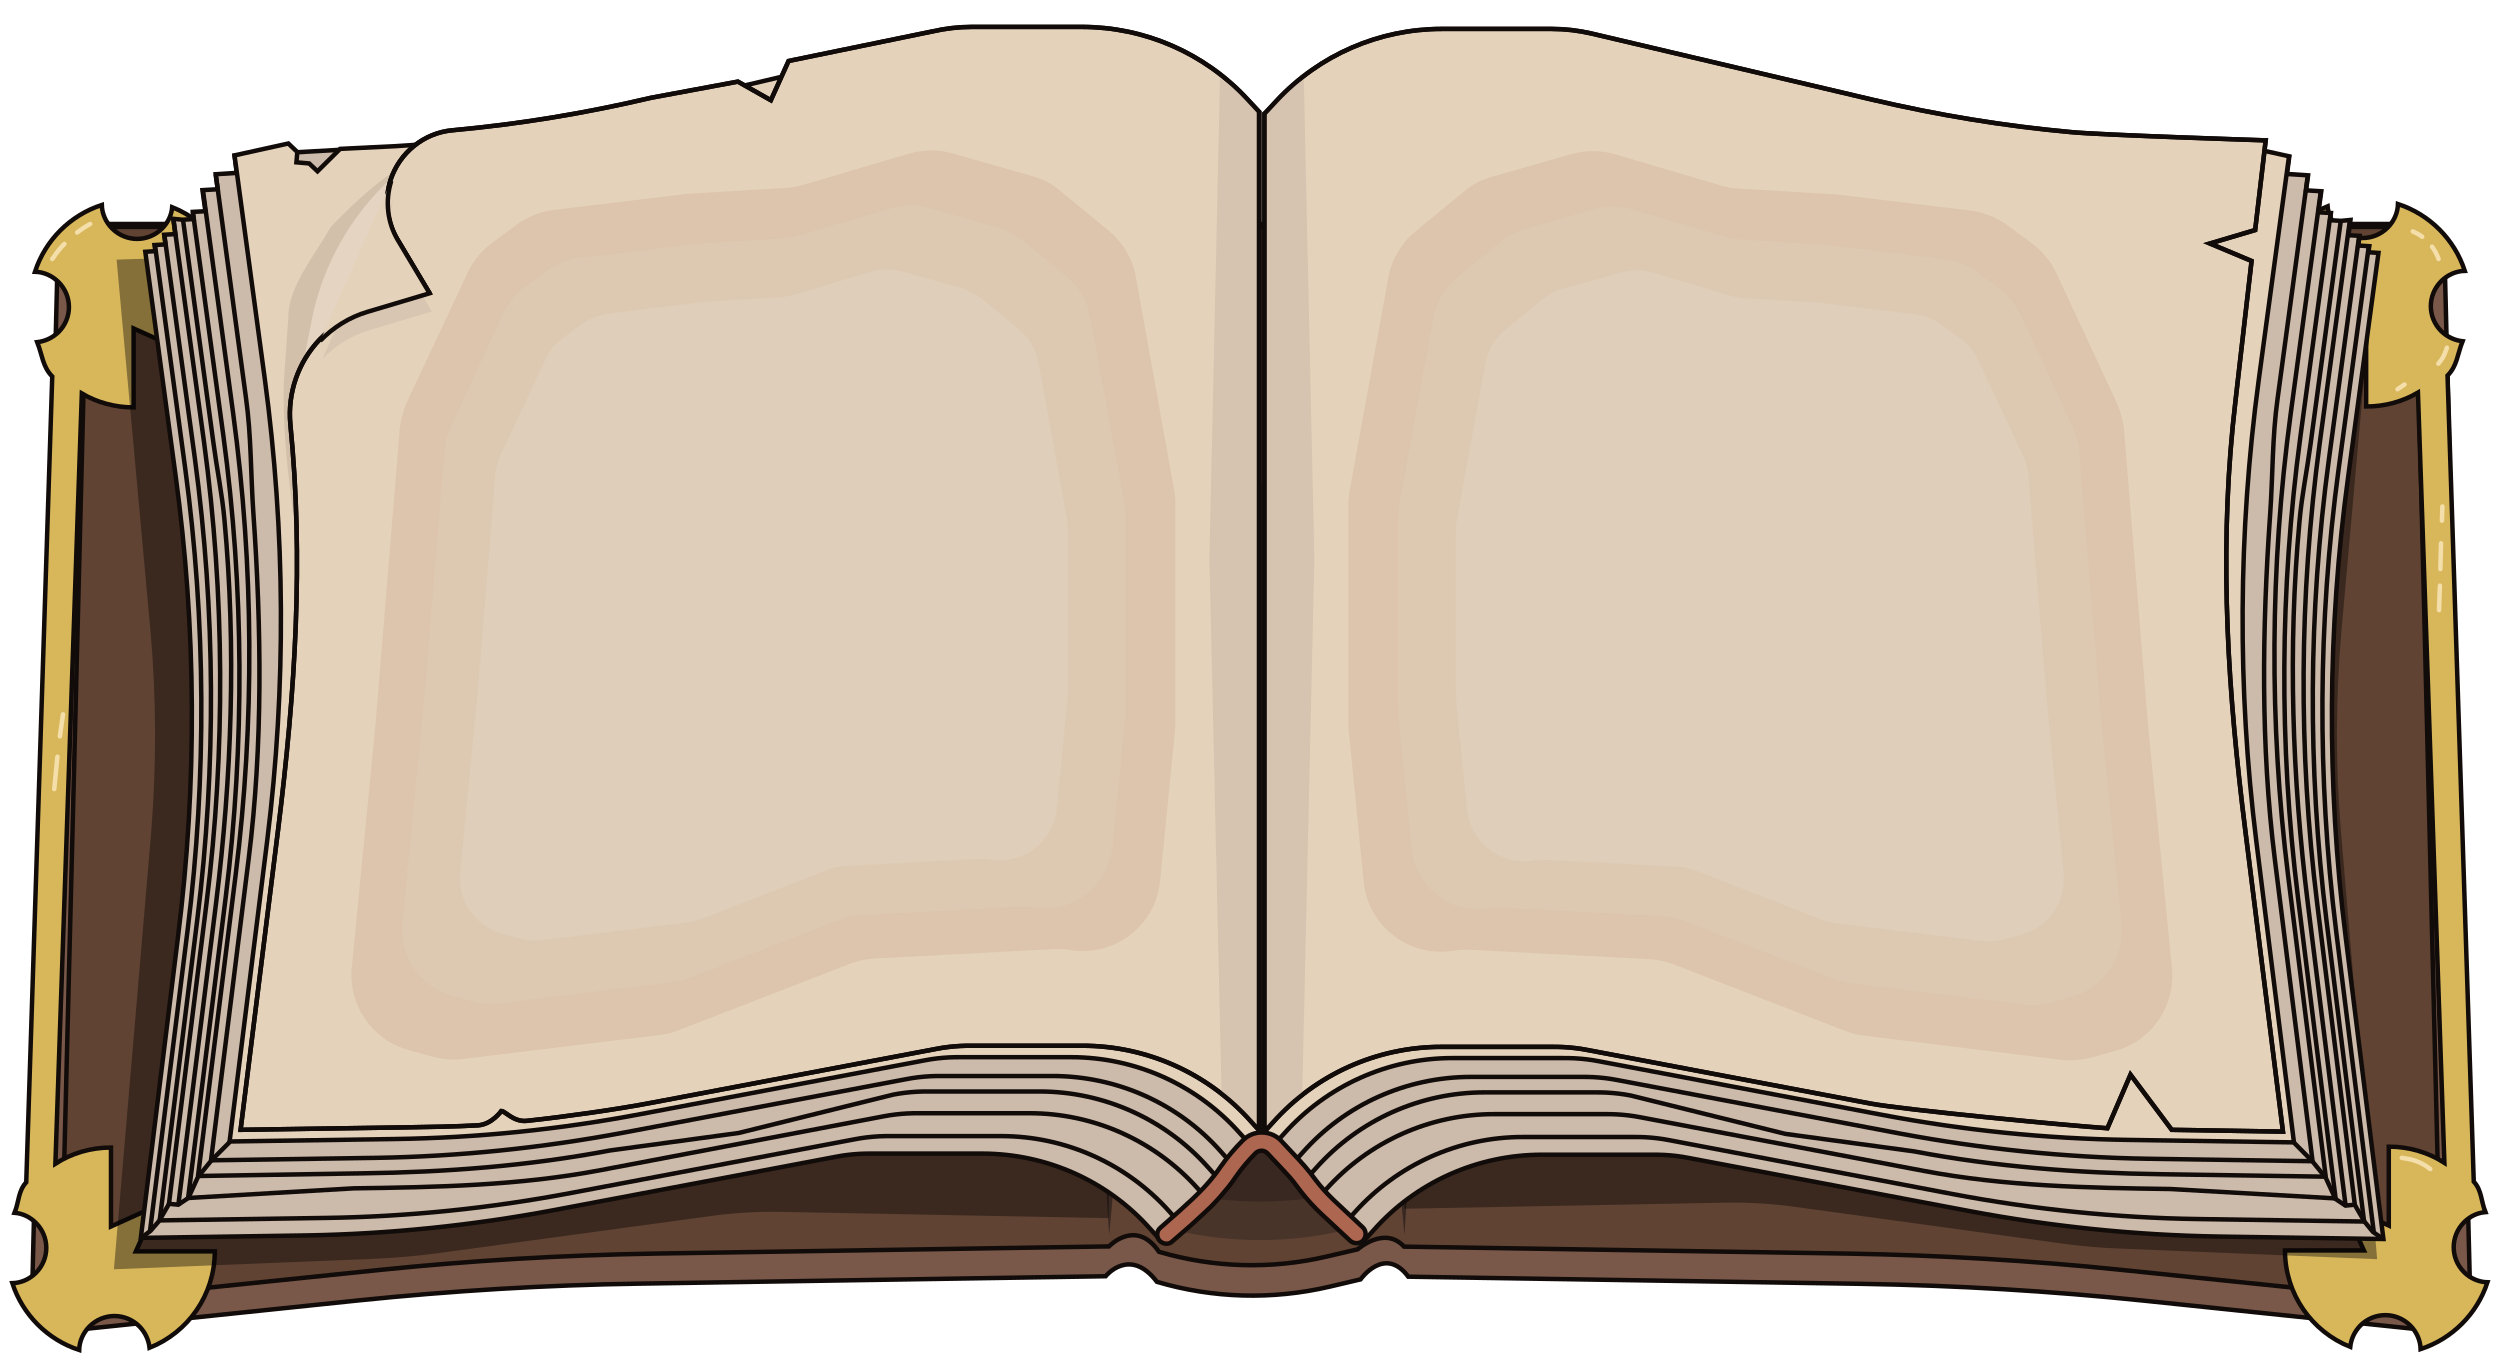 <?xml version="1.0" encoding="utf-8"?>
<!-- Generator: Adobe Illustrator 24.3.0, SVG Export Plug-In . SVG Version: 6.00 Build 0)  -->
<svg version="1.1" id="Lag_1" xmlns="http://www.w3.org/2000/svg" xmlns:xlink="http://www.w3.org/1999/xlink" x="0px" y="0px"
	 viewBox="0 0 1115 605" style="enable-background:new 0 0 1115 605;" xml:space="preserve">
<style type="text/css">
	.st0{fill:#7A5849;stroke:#110B09;stroke-width:2;stroke-miterlimit:10;}
	.st1{fill:#604333;stroke:#110B09;stroke-width:2;stroke-miterlimit:10;}
	.st2{fill:#D8B75B;stroke:#110B09;stroke-width:2;stroke-miterlimit:10;}
	.st3{fill:none;stroke:#F4DFAB;stroke-width:2;stroke-linecap:round;stroke-miterlimit:10;}
	.st4{fill:#493429;}
	.st5{fill:#382821;}
	.st6{display:none;}
	.st7{display:inline;}
	.st8{opacity:0.39;enable-background:new    ;}
	.st9{fill:#D3C3B2;stroke:#110B09;stroke-width:2;stroke-miterlimit:10;}
	.st10{fill:none;stroke:#110B09;stroke-width:2;stroke-miterlimit:10;}
	.st11{fill:#E5D2BA;stroke:#110B09;stroke-width:2;stroke-miterlimit:10;}
	.st12{fill:#D3BA9F;}
	.st13{opacity:0.53;fill:#D3BA9F;enable-background:new    ;}
	.st14{opacity:0.56;fill:#DDCCB6;enable-background:new    ;}
	.st15{opacity:0.53;fill:#E0D1C1;enable-background:new    ;}
	.st16{fill:#C9BBAD;}
	.st17{fill:#E5D2BA;}
	.st18{fill:#AD6751;stroke:#110B09;stroke-width:2;stroke-miterlimit:10;}
	.st19{fill:#CCBAAA;stroke:#110B09;stroke-width:2;stroke-miterlimit:10;}
	.st20{fill:#D3C0AB;}
	.st21{fill:#E5D4C1;}
	.st22{fill:#D6C4B0;}
	.st23{fill:#D8C5B2;}
</style>
<g>
	<g>
		<g>
			<path class="st0" d="M1090.3,115.6c0.7-8.5-6-15.7-14.5-15.7H629.4H486.6H40.2c-8.5,0-15.2,7.3-14.5,15.7L14.3,577.9
				c-0.7,9.1,7,16.6,16,15.6L159.7,580c41.7-4.3,83.7-6.9,125.6-7.5l207.8-3.3c0,0,10.8-13.4,22.9,2.5l0,0c25,7.4,51.4,8.1,76.8,2.2
				l14-3.3c0,0,10.8-15.3,21.3-1.2l202.6,3.2c42,0.7,83.9,3.2,125.6,7.5l129.4,13.5c9,0.9,16.7-6.5,16-15.6L1090.3,115.6z"/>
			<path class="st1" d="M1077.4,117c0.7-8.5-6-15.8-14.5-15.8H627.6H488.4H53.2c-8.5,0-15.2,7.3-14.5,15.8L27.5,563.8
				c-0.7,9.1,7,16.6,16,15.6l125.8-13c40.7-4.2,81.6-6.6,122.6-7.3l202.7-3.2c0,0,12-12.7,22.3,2.4l0,0c24.4,7.2,50.2,7.9,74.9,2.1
				l13.7-3.2c0,0,12-10.7,20.7-1.2l197.7,3.1c41,0.7,81.9,3.1,122.6,7.3l125.8,13c9,0.9,16.7-6.6,16-15.6L1077.4,117z"/>
			<g>
				<path class="st2" d="M1099,567.4c-6.2-6.2-6.2-16.1,0-22.3c2.7-2.7,6-4.2,9.5-4.5c-2-5-1.6-9.7-5.2-13.6l-11.7-359.5
					c4.3-4.3,4.4-9.5,6.7-15.3c-3.5-0.4-6.8-1.9-9.5-4.5c-6.2-6.2-6.2-16.1,0-22.3c2.9-2.9,6.7-4.5,10.5-4.6
					c-4.6-14.1-15.7-25.2-29.8-29.8c-0.1,3.8-1.7,7.6-4.6,10.5c-6.2,6.2-16.1,6.2-22.3,0c-2.7-2.7-4.2-6-4.5-9.5
					c-17.1,6.8-29.1,23.5-29.1,43h35.2l-9.1,20.2l20.2-9.1v35.2c8.4,0,16.3-2.2,23.1-6.2l11.8,343.5c-7.2-4.6-15.7-7.2-24.8-7.2
					v35.2l-20.2-9.1l9.1,20.2h-35.2c0,19.5,12,36.2,29.1,43c0.4-3.5,1.9-6.8,4.5-9.5c6.2-6.2,16.1-6.2,22.3,0
					c2.9,2.9,4.5,6.7,4.6,10.5c14.1-4.6,25.2-15.7,29.8-29.8C1105.7,571.8,1101.9,570.3,1099,567.4z"/>
				<path class="st3" d="M1084.7,110c1.2,1.7,2.2,3.5,2.9,5.5l0,0"/>
				<path class="st3" d="M1076.1,103.2l1.8,0.9c0.9,0.4,1.7,1,2.4,1.5"/>
				<path class="st3" d="M1091.3,155.1l-0.3,0.9c-0.7,2.3-1.9,4.4-3.5,6.2l0,0"/>
				<line class="st3" x1="1072.4" y1="171.5" x2="1069.3" y2="173.6"/>
				<line class="st3" x1="1088.2" y1="261.2" x2="1087.8" y2="272.1"/>
				<line class="st3" x1="1088.7" y1="242.3" x2="1088.4" y2="253.8"/>
				<line class="st3" x1="1089.3" y1="225.9" x2="1089.1" y2="232.2"/>
				<path class="st3" d="M1071.2,516.4l2.4,0.4c3.7,0.6,7.3,2.2,10.3,4.6l0,0"/>
			</g>
			<g>
				<path class="st2" d="M16,567.7c6.2-6.2,6.2-16.1,0-22.3c-2.7-2.7-6-4.2-9.5-4.5c2-5,1.6-9.7,5.2-13.6l11.6-359.4
					c-4.3-4.3-4.4-9.5-6.7-15.3c3.5-0.4,6.8-1.9,9.5-4.5c6.2-6.2,6.2-16.1,0-22.3c-2.9-2.9-6.7-4.5-10.5-4.6
					c4.6-14.1,15.7-25.2,29.8-29.8c0.1,3.8,1.7,7.6,4.6,10.5c6.2,6.2,16.1,6.2,22.3,0c2.7-2.7,4.2-6,4.5-9.5
					c17.1,6.8,29.1,23.5,29.1,43H70.7l9.1,20.2l-20.2-9.1v35.2c-8.4,0-16.3-2.2-23.1-6.2L24.7,519c7.2-4.6,15.7-7.2,24.8-7.2V547
					l20.2-9.1l-9.1,20.2h35.2c0,19.5-12,36.2-29.1,43c-0.4-3.5-1.9-6.8-4.5-9.5c-6.2-6.2-16.1-6.2-22.3,0c-2.9,2.9-4.5,6.7-4.6,10.5
					c-14.1-4.6-25.2-15.7-29.8-29.8C9.3,572.2,13.1,570.6,16,567.7z"/>
				<path class="st3" d="M28.7,108.8c-1.8,1.8-3.4,3.8-4.8,5.9l-0.6,0.8"/>
				<path class="st3" d="M40.2,99.9L40.2,99.9c-2,1.1-4,2.4-5.8,3.8"/>
				<line class="st3" x1="25.6" y1="337.5" x2="24.2" y2="351.9"/>
				<line class="st3" x1="28.1" y1="318.6" x2="26.7" y2="328.4"/>
			</g>
			<path class="st4" d="M597.7,232.9l-75.2,1.8l-4.4,312.4l0,0c25.8,7.2,53.2,7.9,79.4,2.1L597.7,232.9z"/>
			<path class="st5" d="M597.7,215.7l-75.2,1.8l-4.4,312.4l0,0c25.8,7.2,53.2,7.9,79.4,2.1L597.7,215.7z"/>
			<g>
				<path class="st5" d="M494.7,550.8c-2.1-29.4-3-58.7-3.5-88.1s-0.5-58.7-0.1-88s1.2-58.7,2.4-88c1.3-29.3,3-58.7,5.9-88
					c2.1,29.4,3,58.7,3.6,88.1c0.5,29.4,0.5,58.7,0.1,88s-1.2,58.7-2.5,88C499.3,492.2,497.6,521.5,494.7,550.8z"/>
			</g>
			<g>
				<path class="st5" d="M626.4,550.9c-2.9-29.3-4.6-58.6-6-88c-1.3-29.3-2.1-58.7-2.6-88c-0.4-29.3-0.4-58.7,0-88.1
					c0.5-29.4,1.4-58.7,3.5-88.1c2.9,29.3,4.6,58.6,6,88c1.3,29.3,2.1,58.7,2.5,88c0.4,29.4,0.4,58.7,0,88.1
					C629.3,492.2,628.4,521.5,626.4,550.9z"/>
			</g>
		</g>
	</g>
	<g>
		<g class="st6">
			<g class="st7">
				<path class="st8" d="M493.4,539.7l-146,19.6c-10.4-0.2-20.7,0.4-31,1.8l-122.7,16.7c-9.1,1.2-18.2,2-27.3,2.4l-116.6,4.7
					l16.5-193.3c2.6-30.4,2.5-61-0.2-91.3L51,134.7l449.3-15.5L493.4,539.7z"/>
				<g>
					<path class="st9" d="M579.6,435.1L516,95.2l-14.5-3.9c-18.4-4.9-37.3-7.7-56.3-8.2l0,0c-20-0.6-40,1.3-59.6,5.6l-79.7,17.4
						c-19.8,4.3-39.9,7.7-60,10.1l-41.1,4.9c-15.9,1.9-31.8,3.1-47.7,3.8h-0.7l-3.2-78.7l-28.7,1.1l-6.5,0.2l1.1,12.6l-7.1,0.4
						l1.3,16.2l-8.7,0.5l0.8,10.1l-7.1,0.4l0.4,6.2l-9,0.5l0.3,3.9l-5.6,0.3l0.3,3.6l-5.4,0.2l0.4,4.2l-7.2,0.3l0.7,5l-4.6,0.2
						l0.6,4.3l-4.5,0.9l0.7,5l-4.6,0.2l0.8,6.1l-4.8,0.2l7.1,51.7c11.4,83.2,13.4,167.5,6,251.2l-13,147.9l100.2-4.1
						c16-0.7,31.9-1.9,47.7-3.8l41.1-4.9c20.1-2.4,40.2-5.8,60-10.1l79.7-17.4c19.6-4.3,39.6-6.2,59.6-5.6l0,0
						c19,0.5,37.8,3.3,56.3,8.2l14.5,3.9l3.9-6.3l3.9-5.2l3.9-5.2l3.9-5.2l7.3-5l7.2-1.7l5.3-1.7l6.5,0.6l5.5-3.3l5,1.2h5.6h5.6
						L579.6,435.1z"/>
					<path class="st10" d="M60.8,122.7l7.1,51.7c11.4,83.2,13.4,167.5,6,251.2L60.8,573.4l100.2-4.1c16-0.7,31.9-1.9,47.7-3.8
						l41.1-4.9c20.1-2.4,40.2-5.8,60-10.1l79.7-17.4c19.6-4.3,39.6-6.2,59.6-5.6l0,0c19,0.5,37.8,3.3,56.3,8.2l14.5,3.9"/>
					<path class="st10" d="M64.7,117.5l7.1,51.7c11.4,83.2,13.4,167.5,6,251.2L64.7,568.2l100.2-4.1c16-0.7,31.9-1.9,47.7-3.8
						l41.1-4.9c20.1-2.4,40.2-5.8,60-10.1l79.7-17.4c19.6-4.3,39.6-6.2,59.6-5.6l0,0c19,0.5,37.8,3.3,56.3,8.2l14.5,3.9"/>
					<path class="st10" d="M68.6,112.2l7.1,51.7c11.4,83.2,13.4,167.5,6,251.2L68.6,562.9l100.2-4.1c16-0.7,31.9-1.9,47.7-3.8
						l41.1-4.9c20.1-2.4,40.2-5.8,60-10.1l79.7-17.4c19.6-4.3,39.6-6.2,59.6-5.6l0,0c19,0.5,37.8,3.3,56.3,8.2l14.5,3.9"/>
					<path class="st10" d="M72.5,107l7.1,51.7c11.4,83.2,13.4,167.5,6,251.2L72.5,557.7l100.2-4.1c16-0.7,31.9-1.9,47.7-3.8
						l41.1-4.9c20.1-2.4,40.2-5.8,60-10.1l79.7-17.4c19.6-4.3,39.6-6.2,59.6-5.6l0,0c19,0.5,37.8,3.3,56.3,8.2l14.5,3.9"/>
					<path class="st10" d="M79.3,102.5L89,211.3c4.5,50.3,5.2,100.9,2.1,151.3L79.3,553.3l93.5-4c16.9-0.7,33.8-2.2,50.7-4.4
						l52.3-6.8c20.5-2.7,40.8-6.4,60.9-11.2l79.8-19.1c14.7-3.5,29.7-5.2,44.7-5l0,0c17.6,0.2,35.1,2.9,52,8.1l25.8,7.9"/>
					<path class="st10" d="M84.5,98.7l10.2,139.8c3,41.3,3.3,82.7,0.9,124L84.5,549.9l96.7-4.9c16.6-0.8,33.1-2.5,49.5-5l56.8-8.6
						c22.8-3.4,45.4-8.4,67.5-15l77.5-22.8c16.4-4.8,33.6-6.1,50.5-3.8l0,0c17.6,2.5,34.5,8.8,49.7,18.7l13.5,8.7"/>
					<path class="st10" d="M89.7,94.5l10,123c4.3,52.6,4.7,105.4,1.2,158L89.7,546l100.8-5.4c23.3-1.3,46.4-4.3,69.3-9l63.8-13.3
						c17.6-3.7,35.1-8.4,52.3-14.1l61.1-20.3c17.5-5.8,36.1-6.8,54.1-2.9l0,0c15.7,3.5,30.5,10.6,43.3,20.9l17,13.7"/>
					<path class="st10" d="M98.4,87.7l9.9,154.7c2.2,35,2.4,70.2,0.5,105.2L98.4,541.5l92.7-5.8c21.6-1.4,43.1-4.3,64.3-8.9
						l62.1-13.4c21.1-4.5,41.9-10.6,62.2-18.3l56.1-21.1c17.9-6.7,37.3-8.1,55.9-3.9l0,0c20.4,4.6,38.9,15.7,53.3,31.7l12.8,14.3"/>
					<path class="st10" d="M104.6,77.2l7.8,97.9c4.3,54.2,5.1,108.8,2.3,163.2l-10.1,196.3l99-5.3c22.6-1.2,45.2-4.3,67.5-9.4
						l47.8-10.9c23.3-5.3,46.3-12.7,68.8-22.1l53.3-22.3c16-6.7,32.9-8.7,49.5-5.9l0,0c18.4,3.1,35.9,11.8,51,25.6l21.9,28.4"/>
					<path class="st10" d="M112,60.5l6.7,85.6c5.3,68,6.2,136.4,2.5,204.6L112,524.2l95.2-4.9c16.4-0.8,32.7-3,48.8-6.5l58.4-12.6
						c24.6-5.3,48.8-13.6,72.3-24.9l55.7-26.8c17-8.2,35.4-10.2,53.2-5.9l0,0c22,5.3,42,20,56.7,41.7l16.2,29.6"/>
					<path class="st11" d="M574.1,82.7l-16.7-31.4c-12.8-24-31.9-41.3-53.8-48.7l0,0c-18.5-6.2-38.1-5-56,3.5l-67.9,32.1
						c-25.3,12-51.4,21.3-77.9,28.1l-23.5-17.5c-27.8,7-56,11.1-84.4,12.2l-75.8-13.5l9.9,114.2c5.2,60.5,5.8,121.5,1.7,182.2
						l-11.6,172.3l75.7-2.8c28.3-1.1,56.6-5.1,84.4-12.2l23.5-6c26.5-6.7,52.5-16.1,77.9-28.1l67.9-32.1c18-8.5,37.5-9.7,56-3.5l0,0
						c21.9,7.4,41,24.6,53.8,48.7L574,514"/>
					<path class="st11" d="M579.7,74.4L572,51.9c-12.5-36.7-37.4-63.4-67-73l-5.8,7.2l-2.3-9.4c-2.5-0.5-5.1-1-7.6-1.3l0,0
						c-15.5-1.8-31.1,1.1-45.6,8.5L382.6,15l0,0c-7.9,4-56.7,16.9-103.6,23.2c-43.6,5.9-85.4,5.3-91,4.1L148.3,34l-7.6,4.9l0.5-6.4
						l-18-3.8l9.8,117.8c6.8,82,6.8,164.5-0.1,246.6l-9.7,115h50.7l4.7-13.2l8.6,13.2h14c32.2,0,32.1-3.4,63.8-10.2l11.4-2.4
						c29.1-6.2,57.6-16.3,85.1-30.1l21.3-10.7l61.1-31.1c14.5-7.4,30.1-10.3,45.6-8.5l0,0c36.4,4.2,68.1,33.5,82.8,76.5l7.1,20.7
						c0.1,0.3,0.6,0.3,0.6-0.1L579.7,74.4z"/>
					<path class="st12" d="M572,51.9l-9.5,143c-2.6,39.9-3.2,79.9-1.6,119.8l6.5,162.4l12.3,35l1.8-436.9L572,51.9z"/>
					<path class="st10" d="M579.7,74.4L572,51.9c-12.5-36.7-37.4-63.4-67-73l-5.8,7.2l-2.3-9.4c-2.5-0.5-5.1-1-7.6-1.3l0,0
						c-15.5-1.8-31.1,1.1-45.6,8.5L382.6,15l0,0c-7.9,4-56.7,16.9-103.6,23.2c-43.6,5.9-85.4,5.3-91,4.1L148.3,34l-7.6,4.9l0.5-6.4
						l-18-3.8l9.8,117.8c6.8,82,6.8,164.5-0.1,246.6l-9.7,115h50.7l4.7-13.2l8.6,13.2h14c32.2,0,32.1-3.4,63.8-10.2l11.4-2.4
						c29.1-6.2,57.6-16.3,85.1-30.1l21.3-10.7l61.1-31.1c14.5-7.4,30.1-10.3,45.6-8.5l0,0c36.4,4.2,68.1,33.5,82.8,76.5l7.1,20.7
						c0.1,0.3,0.6,0.3,0.6-0.1L579.7,74.4z"/>
				</g>
				<g>
					<path class="st13" d="M185.1,160.8c-1.5,3.8-2.3,7.9-2.4,12L180.4,305l-3.6,109c-0.6,16.9,11.1,31.7,27.7,35.1l11,2.3
						c4.4,0.9,9,0.9,13.4,0.1l87-16.4c2.8-0.5,5.6-1.4,8.2-2.6l74.5-34.6c3.3-1.6,6.9-2.6,10.6-3l79.5-9.3c2.5-0.3,5-0.3,7.5-0.1
						l0,0c19.9,2,37.4-13.3,38.1-33.3l2.3-67c0-1.1,0-2.3-0.1-3.4l-6.4-98.2c-0.1-2.1-0.5-4.1-1-6.2l-23.3-93.3
						c-2-8-6.7-15-13.4-19.8l-22.9-16.4c-3.9-2.8-8.3-4.7-12.9-5.7l-36-7.8c-6.4-1.4-13.1-0.9-19.3,1.4l-46.4,17.1
						c-2.5,0.9-5,1.5-7.6,1.9l-42.9,5.4c-0.7,0.1-1.3,0.2-2,0.3l-57.5,10.8c-5.9,1.1-11.4,3.7-16,7.6l-10.7,9
						c-4.4,3.7-7.8,8.5-9.9,13.9L185.1,160.8z"/>
					<path class="st14" d="M205.2,170.6c-1.3,3.4-2,6.9-2.1,10.5l-2,116.1l-3.2,95.7c-0.5,14.8,9.8,27.9,24.3,30.8l9.7,2
						c3.9,0.8,7.9,0.8,11.7,0.1l76.4-14.4c2.5-0.5,4.9-1.2,7.2-2.3l65.4-30.4c2.9-1.4,6.1-2.2,9.3-2.6l69.8-8.2
						c2.2-0.3,4.4-0.3,6.5-0.1l0,0c17.5,1.7,32.8-11.7,33.4-29.3l2-58.8c0-1,0-2,0-3l-5.6-86.2c-0.1-1.8-0.4-3.6-0.8-5.4l-20.5-81.9
						c-1.7-7-5.9-13.1-11.8-17.3l-20.1-14.4c-3.4-2.4-7.3-4.2-11.3-5l-31.5-7c-5.7-1.2-11.5-0.8-17,1.2l-40.8,15
						c-2.2,0.8-4.4,1.3-6.7,1.6l-37.7,4.8c-0.6,0.1-1.2,0.2-1.8,0.3l-50.5,9.4c-5.2,1-10,3.3-14.1,6.7l-9.4,7.9
						c-3.9,3.3-6.9,7.5-8.7,12.2L205.2,170.6z"/>
					<path class="st15" d="M228.2,181.7c-1.1,2.8-1.7,5.8-1.7,8.9l-1.7,97.6l-2.7,80.5c-0.4,12.5,8.2,23.4,20.5,25.9l8.2,1.7
						c3.3,0.7,6.6,0.7,9.9,0.1l64.2-12.1c2.1-0.4,4.1-1,6-1.9l55-25.5c2.5-1.1,5.1-1.9,7.8-2.2l58.7-6.9c1.8-0.2,3.7-0.2,5.5-0.1
						l0,0c14.7,1.5,27.6-9.8,28.1-24.6l1.7-49.4c0-0.8,0-1.7,0-2.5l-4.7-72.5c-0.1-1.5-0.3-3.1-0.7-4.6l-17.2-68.9
						c-1.5-5.9-5-11-9.9-14.6l-16.9-12.1c-2.9-2.1-6.1-3.5-9.5-4.2l-26.6-5.7c-4.8-1-9.7-0.7-14.3,1l-34.3,12.6
						c-1.8,0.7-3.7,1.1-5.6,1.4l-31.7,4c-0.5,0.1-1,0.1-1.5,0.2l-42.5,7.9c-4.4,0.8-8.4,2.7-11.8,5.6l-7.9,6.7
						c-3.3,2.8-5.8,6.3-7.3,10.3L228.2,181.7z"/>
				</g>
			</g>
			<g class="st7">
				<path class="st8" d="M628.3,536.6l142.8-2.8c10.1-0.2,20.3,0.4,30.3,1.8l120,16.5c8.9,1.2,17.8,2,26.7,2.4l114.1,4.7
					l-16.1-190.4c-2.5-29.9-2.5-60,0.2-90l14.6-163.1l-439.3-15.3L628.3,536.6z"/>
				<g>
					<path class="st9" d="M1040.6,266.2l11.4-154l-7.1-0.4l0.6-7.6l-5.6-0.3l0.5-6.8l-6.5-0.3l0.4-5.8h-4.4l0.4-5.1l-4.4-0.5l-45-1
						l-1.8,24l-19.2-1c-11-0.6-22-1.5-33-2.8l-45-5.2L744,80.1c-16.2-2.3-32.6-2.7-48.9-1.2l0,0c-27.6,2.5-54.5,10.4-79.1,23.1
						l-8.6,4.5v286.2l-25.5,0.4l-0.4,121.5l4.1,5.1l4.1,5.1l6.1,6.1l5.1,7.1l6.6,7.9l21-9.3c0,0,43.7-16.2,66.8-18.3l0,0
						c16.3-1.5,32.7-1.1,48.9,1.2l137.7,19.3l45,5.2c11,1.3,22,2.2,33,2.8l92.2,4.8l-11.8-177.4
						C1037.8,338.3,1037.9,302.2,1040.6,266.2z"/>
					<path class="st11" d="M1045.4,104.3l-11.4,154c-2.7,36-2.8,72-0.4,108l11.8,177.4l-92.2-4.8c-11-0.6-22-1.5-33-2.8l-45-5.2
						l-137.7-19.3c-16.2-2.3-32.6-2.7-48.9-1.2l0,0c-27.6,2.5-54.5,10.4-79.1,23.1l-8.6,4.5"/>
					<path class="st11" d="M1040.3,97.2l-11.4,154c-2.7,36-2.8,72-0.4,108l11.8,177.4l-92.2-4.8c-11-0.6-22-1.5-33-2.8l-45-5.2
						l-137.7-19.3c-16.2-2.3-32.6-2.7-48.9-1.2l0,0c-27.6,2.5-54.5,10.4-79.1,23.1l-8.6,4.5"/>
					<path class="st11" d="M1034.2,91.1l-11.4,154c-2.7,36-2.8,72-0.4,108l11.8,177.4l-92.2-4.8c-11-0.6-22-1.5-33-2.8l-45-5.2
						l-137.7-19.3c-16.2-2.3-32.6-2.7-48.9-1.2l0,0c-27.6,2.5-54.5,10.4-79.1,23.1l-8.6,4.5"/>
					<path class="st11" d="M585.5,80.3l8.6-4.5c24.6-12.8,51.5-20.6,79.1-23.1l0,0c16.3-1.5,32.7-1.1,48.9,1.2l137.7,19.3l45,5.2
						c11,1.3,22,2.2,33,2.8L1030,86l-11.4,154c-2.7,36-2.8,72-0.4,108l11.8,177.4l-92.2-4.8c-11-0.6-22-1.5-33-2.8l-45-5.2
						l-137.7-19.3c-16.2-2.3-32.6-2.7-48.9-1.2l0,0c-27.6,2.5-54.5,10.4-79.1,23.1l-8.6,4.5"/>
					<path class="st16" d="M1019.4,459l-0.9,20.3c-0.4,9.2-4,18-10.2,24.9l0,0c-7.6,8.5-18.5,13.3-29.9,13.2l-29.7-0.3"/>
					<path class="st17" d="M1017.4,453.9l-0.9,20.3c-0.4,9.2-4,18-10.2,24.9l0,0c-7.6,8.5-18.5,13.3-29.9,13.2l-29.7-0.3"/>
					<path class="st11" d="M1014.2,342.9c-0.8-11.6-1.3-23.1-1.5-34.7l-11.2-4.3l11.1-6.8c-0.1-20.8,0.5-41.5,2.1-62.2l11.4-154
						l-92.2-4.8c-11-0.6-22-1.5-33-2.8l-45-5.2l-26.6-3.7L815,74.3l0.6-11.8l-97.3-13.6c-16.2-2.3-32.6-2.7-48.9-1.2l0,0
						c-27.6,2.5-54.5,10.4-79.1,23.1l-8.6,4.5v438.2c0,0.6,0.6,0.9,1.1,0.7l7.6-3.9c24.6-12.8,51.5-20.6,79.1-23.1l0,0
						c16.3-1.5,32.7-1.1,48.9,1.2l137.4,19.1l45,5.2c11,1.3,22,2.2,33,2.8l14.9-0.4c21-0.5,39.6-13.4,47.7-32.8l3.2-7.8l0,0
						c10.7,1.8,20.3-6.7,19.8-17.5L1014.2,342.9z"/>
					<path class="st12" d="M590.1,70.7l6.6,165.5c1,26.4,1.1,52.7,0.2,79.1l-6.8,194.8l-8.6,4.5V75.2L590.1,70.7z"/>
					<path class="st10" d="M1014.2,342.9c-0.8-11.6-1.3-23.1-1.5-34.7l-11.2-4.3l11.1-6.8c-0.1-20.8,0.5-41.5,2.1-62.2l11.4-154
						l-92.2-4.8c-11-0.6-22-1.5-33-2.8l-45-5.2l-26.6-3.7L815,74.3l0.6-11.8l-97.3-13.6c-16.2-2.3-32.6-2.7-48.9-1.2l0,0
						c-27.6,2.5-54.5,10.4-79.1,23.1l-8.6,4.5v438.2c0,0.6,0.6,0.9,1.1,0.7l7.6-3.9c24.6-12.8,51.5-20.6,79.1-23.1l0,0
						c16.3-1.5,32.7-1.1,48.9,1.2l137.4,19.1l45,5.2c11,1.3,22,2.2,33,2.8l14.9-0.4c21-0.5,39.6-13.4,47.7-32.8l3.2-7.8l0,0
						c10.7,1.8,20.3-6.7,19.8-17.5L1014.2,342.9z"/>
				</g>
				<g>
					<path class="st13" d="M959.4,192.8c1.8,3.7,3,7.7,3.4,11.8l13.7,131.5l13,108.3c2,16.8-8.4,32.6-24.6,37.4l-10.8,3.2
						c-4.3,1.3-8.8,1.7-13.3,1.3l-88.1-8.8c-2.9-0.3-5.7-0.9-8.4-1.9L767,447.4c-3.5-1.3-7.1-2-10.8-2.1l-80-2.5
						c-2.5-0.1-5,0.1-7.4,0.6l0,0c-19.7,3.7-38.4-10.1-40.8-29.9l-8-66.5c-0.1-1.1-0.2-2.3-0.2-3.4l-2.1-98.4c0-2.1,0.1-4.2,0.4-6.2
						l15.2-95c1.3-8.1,5.4-15.5,11.7-20.8l21.4-18.4c3.6-3.1,7.8-5.4,12.4-6.8L714,87.1c6.3-1.9,13-2,19.4-0.3l47.7,13.1
						c2.5,0.7,5.1,1.1,7.8,1.2l43.2,1.7c0.7,0,1.4,0.1,2,0.1l58.3,5.8c6,0.6,11.7,2.7,16.6,6.2l11.4,8.1c4.7,3.3,8.5,7.8,11.1,13
						L959.4,192.8z"/>
					<path class="st14" d="M940.2,204.3c1.6,3.2,2.6,6.7,3,10.3l12,115.5l11.4,95.1c1.8,14.7-7.3,28.6-21.6,32.8l-9.5,2.8
						c-3.8,1.1-7.8,1.5-11.7,1.1l-77.3-7.8c-2.5-0.3-5-0.8-7.4-1.7l-67.8-24.6c-3-1.1-6.2-1.7-9.5-1.8l-70.2-2.2
						c-2.2-0.1-4.4,0.1-6.5,0.5l0,0c-17.3,3.2-33.7-8.8-35.8-26.3l-7-58.4c-0.1-1-0.2-2-0.2-3l-1.9-86.4c0-1.8,0.1-3.7,0.4-5.5
						l13.3-83.4c1.1-7.1,4.8-13.6,10.2-18.3l18.8-16.1c3.2-2.7,6.9-4.8,10.9-6l30.9-9.5c5.5-1.7,11.4-1.8,17-0.3l41.9,11.5
						c2.2,0.6,4.5,1,6.8,1.1l38,1.5c0.6,0,1.2,0.1,1.8,0.1l51.1,5.1c5.2,0.5,10.3,2.4,14.6,5.4l10,7.1c4.1,2.9,7.5,6.8,9.7,11.4
						L940.2,204.3z"/>
					<path class="st15" d="M918.2,217.4c1.3,2.7,2.2,5.7,2.5,8.7l10.1,97.1l9.6,79.9c1.5,12.4-6.2,24-18.1,27.6l-8,2.4
						c-3.2,0.9-6.5,1.3-9.8,0.9l-65-6.5c-2.1-0.2-4.2-0.7-6.2-1.4l-57-20.7c-2.6-0.9-5.2-1.4-8-1.5l-59.1-1.8
						c-1.8-0.1-3.7,0.1-5.5,0.4l0,0c-14.5,2.7-28.3-7.4-30.1-22.1l-5.9-49.1c-0.1-0.8-0.2-1.7-0.2-2.5l-1.6-72.6
						c0-1.5,0.1-3.1,0.3-4.6l11.2-70.1c1-6,4-11.4,8.6-15.4l15.8-13.5c2.7-2.3,5.8-4,9.1-5l26-8c4.6-1.4,9.6-1.5,14.3-0.2l35.2,9.6
						c1.9,0.5,3.8,0.8,5.7,0.9l31.9,1.3c0.5,0,1,0.1,1.5,0.1l43,4.3c4.4,0.4,8.6,2,12.3,4.6l8.4,6c3.5,2.5,6.3,5.8,8.2,9.6
						L918.2,217.4z"/>
				</g>
			</g>
			<g class="st7">
				<path class="st18" d="M519.4,553.6c-1,0-2-0.3-2.9-0.9c-2.6-1.6-3.4-5.1-1.8-7.7l6.4-10.2c8.9-14.1,24.7-22.8,41.4-22.5
					c16.2,0.3,31,8.6,39.7,22.2l7.5,11.8c1.7,2.6,0.9,6.1-1.7,7.7c-2.6,1.7-6.1,0.9-7.7-1.7l-7.5-11.8c-6.7-10.5-18-16.8-30.4-17
					c-12.8-0.2-25,6.4-31.8,17.2l-6.4,10.2C523.2,552.7,521.3,553.6,519.4,553.6z"/>
			</g>
		</g>
		<g class="st6">
			<g class="st7">
				<path class="st8" d="M629.5,539l145.4,19.5c10.3-0.2,20.6,0.4,30.9,1.8L928,576.9c9,1.2,18.1,2,27.2,2.4l116.2,4.7l-16.5-192.5
					c-2.6-30.3-2.5-60.7,0.2-91l14.9-164.9l-447.4-15.4L629.5,539z"/>
				<g>
					<path class="st9" d="M543.6,434.7L607,96.2l14.5-3.9c18.3-4.9,37.1-7.6,56-8.2l0,0c19.9-0.6,39.8,1.3,59.3,5.6l79.3,17.4
						c19.8,4.3,39.7,7.7,59.8,10.1l40.9,4.8c15.8,1.9,31.7,3.1,47.5,3.8h0.7l3.2-78.4l28.6,1.1l6.5,0.2l-1.1,12.6l7.1,0.4l-1.3,16.2
						l8.6,0.5l-0.8,10.1l7,0.4l-0.4,6.2l9,0.5l-0.3,3.9l5.6,0.3l-0.3,3.6l5.4,0.2l-0.4,4.2l7.1,0.3l-0.7,5l4.6,0.2l-0.6,4.3l4.5,0.9
						l-0.7,5l4.6,0.2l-0.8,6l4.7,0.2l-7.1,51.5c-11.4,82.8-13.4,166.8-6,250.1l13.1,147.2l-99.8-4.1c-15.9-0.6-31.7-1.9-47.5-3.8
						l-40.9-4.8c-20.1-2.4-40-5.7-59.8-10.1l-79.3-17.4c-19.5-4.3-39.4-6.1-59.3-5.6l0,0c-18.9,0.5-37.7,3.3-56,8.2L607,545
						l-3.9-6.2l-3.9-5.2l-3.9-5.2l-3.9-5.2l-7.3-5l-7.2-1.7l-5.3-1.7l-6.5,0.6l-5.4-3.3l-5,1.1h-5.6h-5.6L543.6,434.7z"/>
					<path class="st10" d="M1060.2,123.7l-7.1,51.5c-11.4,82.8-13.4,166.8-6,250.1l13.1,147.2l-99.8-4.1
						c-15.9-0.6-31.7-1.9-47.5-3.8l-40.9-4.8c-20.1-2.4-40-5.7-59.8-10.1l-79.3-17.4c-19.5-4.3-39.4-6.1-59.3-5.6l0,0
						c-18.9,0.5-37.7,3.3-56,8.2l-14.5,3.9"/>
					<path class="st10" d="M1056.3,118.5l-7.1,51.5c-11.4,82.8-13.4,166.8-6,250.1l13.1,147.2l-99.8-4.1
						c-15.9-0.6-31.7-1.9-47.5-3.8l-40.9-4.8c-20.1-2.4-40-5.7-59.8-10.1L729,527.1c-19.5-4.3-39.4-6.1-59.3-5.6l0,0
						c-18.9,0.5-37.7,3.3-56,8.2l-14.5,3.9"/>
					<path class="st10" d="M1052.4,113.3l-7.1,51.5c-11.4,82.8-13.4,166.8-6,250.1l13.1,147.2l-99.8-4.1
						c-15.9-0.6-31.7-1.9-47.5-3.8l-40.9-4.8c-20.1-2.4-40-5.7-59.8-10.1l-79.3-17.4c-19.5-4.3-39.4-6.1-59.3-5.6l0,0
						c-18.9,0.5-37.7,3.3-56,8.2l-14.5,3.9"/>
					<path class="st10" d="M1048.5,108.1l-7.1,51.5c-11.4,82.8-13.4,166.8-6,250.1l13.1,147.2l-99.8-4.1
						c-15.9-0.6-31.7-1.9-47.5-3.8l-40.9-4.8c-20.1-2.4-40-5.7-59.8-10.1l-79.3-17.4c-19.5-4.3-39.4-6.1-59.3-5.6l0,0
						c-18.9,0.5-37.7,3.3-56,8.2l-14.5,3.9"/>
					<path class="st10" d="M1041.8,103.5l-9.6,108.3c-4.4,50.1-5.1,100.5-2,150.7l11.7,189.9l-93.1-4c-16.9-0.7-33.7-2.2-50.4-4.3
						l-52.1-6.8c-20.4-2.7-40.6-6.4-60.7-11.2l-79.5-19c-14.6-3.5-29.5-5.2-44.5-5l0,0c-17.5,0.2-34.9,2.9-51.8,8.1l-25.7,7.9"/>
					<path class="st10" d="M1036.7,99.7L1026.5,239c-3,41.1-3.3,82.4-0.9,123.5l11.1,186.6l-96.3-4.9c-16.5-0.8-32.9-2.5-49.3-5
						l-56.6-8.5c-22.7-3.4-45.2-8.4-67.3-14.9L690,493.1c-16.4-4.8-33.5-6.1-50.3-3.7l0,0c-17.5,2.5-34.4,8.8-49.5,18.6l-13.4,8.7"
						/>
					<path class="st10" d="M1031.4,95.6l-9.9,122.4c-4.2,52.3-4.7,105-1.2,157.4l11.1,169.8L931,539.7c-23.2-1.2-46.2-4.3-69-9
						l-63.6-13.2c-17.6-3.7-34.9-8.3-52-14l-60.9-20.2c-17.4-5.8-36-6.8-53.9-2.8l0,0c-15.6,3.4-30.4,10.5-43.1,20.8l-16.9,13.6"/>
					<path class="st10" d="M1022.8,88.9L1013,243c-2.2,34.9-2.4,69.9-0.5,104.8l10.3,193l-92.3-5.8c-21.5-1.4-42.9-4.3-64.1-8.9
						l-61.9-13.3c-21-4.5-41.7-10.6-62-18.2l-55.9-21c-17.9-6.7-37.1-8-55.7-3.8l0,0c-20.3,4.6-38.8,15.6-53.1,31.6l-12.6,14.1"/>
					<path class="st10" d="M1016.6,78.3l-7.7,97.5c-4.3,54-5,108.4-2.3,162.5l10,195.5l-98.6-5.2c-22.5-1.2-45-4.3-67.2-9.4
						l-47.6-10.8c-23.2-5.3-46.1-12.6-68.5-22l-53-22.2c-15.9-6.6-32.7-8.7-49.3-5.9l0,0c-18.3,3-35.7,11.8-50.8,25.5l-21.8,28.3"/>
					<path class="st10" d="M1009.2,61.7l-6.7,85.2c-5.3,67.7-6.1,135.8-2.5,203.7l9.2,172.8l-94.8-4.8c-16.3-0.8-32.5-3-48.6-6.4
						l-58.1-12.5c-24.5-5.3-48.6-13.6-72-24.8l-55.5-26.7c-16.9-8.1-35.2-10.2-53-5.9l0,0c-21.9,5.3-41.8,19.9-56.4,41.5l-16.1,29.5
						"/>
					<path class="st11" d="M549.1,83.9l16.7-31.3c12.7-23.9,31.8-41.2,53.6-48.5l0,0c18.4-6.2,37.9-5,55.8,3.5l67.6,31.9
						C768,51.4,794,60.8,820.3,67.4L843.7,50c27.7,7,55.8,11.1,84,12.1l75.4-13.4l-9.7,113.8c-5.2,60.2-5.8,121-1.7,181.4
						l11.5,171.5l-75.4-2.8c-28.2-1.1-56.3-5.1-84-12.1l-23.4-5.9c-26.4-6.7-52.3-16-77.5-27.9l-67.6-31.9
						c-17.9-8.4-37.4-9.7-55.8-3.5l0,0c-21.8,7.3-40.8,24.5-53.6,48.5l-16.7,33.6"/>
					<path class="st11" d="M980.4,476.6l14.6-7.4l-6.4-76.3c-6.9-81.7-6.9-163.8-0.1-245.5l9.8-117.3l-40.6,8.5v14.6l-12.7-12
						l-11.3,2.4c-5.6,1.2-47.3,1.7-90.7-4.1c-46.7-6.3-95.4-19.2-103.2-23.1l0,0L679-14.5c-14.4-7.3-30-10.2-45.4-8.5l0,0
						c-36.2,4.1-67.8,33.3-82.4,76.2l-7.6,22.4v435.9c0,0.4,0.5,0.4,0.6,0.1l7-20.6c14.6-42.8,46.2-72,82.4-76.2l0,0
						c15.5-1.8,31,1.1,45.4,8.5l60.8,30.9l21.2,10.7c27.4,13.8,55.8,23.8,84.7,30l11.3,2.4c31.6,6.8,31.5,10.1,63.6,10.1h77.6
						l-2.1-24.3L980.4,476.6z"/>
					<path class="st12" d="M551.2,53.2l9.4,142.4c2.6,39.7,3.2,79.5,1.6,119.3l-6.4,161.7l-12.2,34.9l-1.8-435L551.2,53.2z"/>
					<path class="st10" d="M980.4,476.6l14.6-7.4l-6.4-76.3c-6.9-81.7-6.9-163.8-0.1-245.5l9.8-117.3l-40.6,8.5v14.6l-12.7-12
						l-11.3,2.4c-5.6,1.2-47.3,1.7-90.7-4.1c-46.7-6.3-95.4-19.2-103.2-23.1l0,0L679-14.5c-14.4-7.3-30-10.2-45.4-8.5l0,0
						c-36.2,4.1-67.8,33.3-82.4,76.2l-7.6,22.4v435.9c0,0.4,0.5,0.4,0.6,0.1l7-20.6c14.6-42.8,46.2-72,82.4-76.2l0,0
						c15.5-1.8,31,1.1,45.4,8.5l60.8,30.9l21.2,10.7c27.4,13.8,55.8,23.8,84.7,30l11.3,2.4c31.6,6.8,31.5,10.1,63.6,10.1h77.6
						l-2.1-24.3L980.4,476.6z"/>
				</g>
				<g>
					<path class="st13" d="M936.5,161.6c1.5,3.8,2.3,7.9,2.4,11.9l2.3,131.7l3.6,108.6c0.6,16.8-11.1,31.6-27.6,35l-11,2.3
						c-4.4,0.9-8.9,0.9-13.3,0.1l-86.7-16.3c-2.8-0.5-5.6-1.4-8.2-2.6l-74.2-34.5c-3.3-1.5-6.9-2.6-10.5-3l-79.2-9.3
						c-2.5-0.3-5-0.3-7.4-0.1l0,0c-19.9,2-37.2-13.3-37.9-33.2l-2.3-66.7c0-1.1,0-2.3,0.1-3.4l6.3-97.8c0.1-2.1,0.5-4.1,1-6.1
						l23.2-92.9c2-7.9,6.7-14.9,13.3-19.7l22.8-16.4c3.8-2.8,8.2-4.7,12.9-5.7l35.9-7.8c6.4-1.4,13.1-0.9,19.2,1.4l46.2,17
						c2.5,0.9,5,1.5,7.6,1.9l42.8,5.4c0.7,0.1,1.3,0.2,2,0.3l57.3,10.7c5.9,1.1,11.4,3.7,15.9,7.6l10.6,9c4.4,3.7,7.8,8.5,9.9,13.8
						L936.5,161.6z"/>
					<path class="st14" d="M916.4,171.3c1.3,3.3,2,6.9,2.1,10.5l2,115.6l3.2,95.3c0.5,14.8-9.7,27.7-24.2,30.7l-9.7,2
						c-3.9,0.8-7.8,0.8-11.7,0.1L802,411.1c-2.5-0.5-4.9-1.2-7.2-2.3l-65.1-30.3c-2.9-1.4-6-2.2-9.2-2.6l-69.5-8.2
						c-2.2-0.3-4.3-0.3-6.5-0.1l0,0c-17.4,1.7-32.7-11.6-33.3-29.1l-2-58.6c0-1,0-2,0-3l5.6-85.8c0.1-1.8,0.4-3.6,0.8-5.4l20.4-81.6
						c1.7-7,5.9-13.1,11.7-17.3l20-14.4c3.4-2.4,7.2-4.1,11.3-5l31.5-6.8c5.6-1.2,11.5-0.8,16.9,1.2l40.6,15
						c2.2,0.8,4.4,1.3,6.7,1.6l37.5,4.8c0.6,0.1,1.2,0.2,1.8,0.3l50.3,9.4c5.2,1,10,3.3,14,6.6l9.3,7.9c3.9,3.3,6.8,7.4,8.7,12.1
						L916.4,171.3z"/>
					<path class="st15" d="M893.5,182.5c1.1,2.8,1.7,5.8,1.7,8.8l1.7,97.2l2.7,80.1c0.4,12.4-8.2,23.3-20.4,25.8l-8.1,1.7
						c-3.2,0.7-6.6,0.7-9.8,0.1l-63.9-12c-2.1-0.4-4.1-1-6-1.9l-54.8-25.4c-2.5-1.1-5.1-1.9-7.8-2.2l-58.4-6.9
						c-1.8-0.2-3.7-0.2-5.5-0.1l0,0c-14.7,1.4-27.5-9.8-28-24.5l-1.7-49.2c0-0.8,0-1.7,0-2.5l4.7-72.2c0.1-1.5,0.3-3,0.7-4.5
						l17.1-68.6c1.5-5.9,5-11,9.8-14.5l16.8-12.1c2.8-2,6.1-3.5,9.5-4.2l26.5-5.7c4.7-1,9.7-0.7,14.2,1l34.1,12.6
						c1.8,0.7,3.7,1.1,5.6,1.4l31.5,4c0.5,0.1,1,0.1,1.5,0.2l42.3,7.9c4.3,0.8,8.4,2.7,11.8,5.6l7.8,6.6c3.2,2.7,5.8,6.3,7.3,10.2
						L893.5,182.5z"/>
				</g>
			</g>
			<g class="st7">
				<path class="st8" d="M495.1,535.9l-142.2-2.7c-10.1-0.2-20.2,0.4-30.2,1.8l-119.5,16.4c-8.8,1.2-17.7,2-26.6,2.4L63,558.4
					l16-189.6c2.5-29.8,2.4-59.8-0.2-89.6L64.4,116.6l437.5-15.2L495.1,535.9z"/>
				<g>
					<path class="st9" d="M84.6,266.6L73.2,113.3l7.1-0.4l-0.6-7.5l5.6-0.3l-0.5-6.8l6.5-0.3l-0.4-5.7h4.4l-0.4-5.1l4.4-0.5l44.8-1
						l1.9,23.8l19.1-1c11-0.6,21.9-1.5,32.9-2.8l44.8-5.2l137.1-19.2c16.1-2.3,32.5-2.7,48.7-1.2l0,0c27.5,2.5,54.3,10.3,78.8,23
						l8.6,4.5v285l25.4,0.4l0.4,121l-4.1,5.1l-4.1,5.1l-6.1,6.1l-5.1,7.1l-6.5,7.9L495,536c0,0-43.5-16.1-66.5-18.2l0,0
						c-16.2-1.5-32.6-1.1-48.7,1.2l-137.1,19.2l-44.8,5.2c-10.9,1.3-21.9,2.2-32.9,2.8L73.2,551L85,374.2
						C87.4,338.3,87.2,302.4,84.6,266.6z"/>
					<path class="st11" d="M79.8,105.4l11.4,153.3c2.7,35.8,2.8,71.7,0.4,107.6L79.8,542.9l91.8-4.8c11-0.6,21.9-1.5,32.9-2.8
						l44.8-5.2l137.1-19.2c16.1-2.3,32.5-2.7,48.7-1.2l0,0c27.5,2.5,54.3,10.3,78.8,23l8.6,4.5"/>
					<path class="st11" d="M84.9,98.3l11.4,153.3c2.7,35.8,2.8,71.7,0.4,107.6L84.9,535.8l91.8-4.8c11-0.6,21.9-1.5,32.9-2.8
						l44.8-5.2l137.1-19.2c16.1-2.3,32.5-2.7,48.7-1.2l0,0c27.5,2.5,54.3,10.3,78.8,23l8.6,4.5"/>
					<path class="st11" d="M90.9,92.2l11.4,153.3c2.7,35.8,2.8,71.7,0.4,107.6L90.9,529.7l91.8-4.8c11-0.6,21.9-1.5,32.9-2.8
						l44.8-5.2l137.1-19.2c16.1-2.3,32.5-2.7,48.7-1.2l0,0c27.5,2.5,54.3,10.3,78.8,23l8.6,4.5"/>
					<path class="st11" d="M537.7,81.5l-8.6-4.5c-24.5-12.7-51.3-20.6-78.8-23l0,0c-16.2-1.5-32.6-1.1-48.7,1.2L264.5,74.4
						l-44.8,5.2c-10.9,1.3-21.9,2.2-32.9,2.8L95,87.1l11.4,153.3c2.7,35.8,2.8,71.7,0.4,107.6L95,524.7l91.8-4.8
						c11-0.6,21.9-1.5,32.9-2.8l44.8-5.2l137.1-19.2c16.1-2.3,32.5-2.7,48.7-1.2l0,0c27.5,2.5,54.3,10.3,78.8,23l8.6,4.5"/>
					<path class="st11" d="M533.2,71.9c-24.5-12.7-51.3-20.6-78.8-23l0,0c-1.4-0.1-2.8-0.2-4.2-0.3l-7,26l-11.4-26.5
						c-8.7,0.1-17.4,0.8-26.1,2L268.6,69.3l-44.8,5.2c-10.9,1.3-21.9,2.2-32.9,2.8L99,82.1l11.4,153.3c2.7,35.8,2.8,71.7,0.4,107.6
						L99,519.6l26.1-1.4l4.9-26.7l12.6,16l7.1-6.3l-2.7,11.9l3,3.8l40.8-2.1c11-0.6,21.9-1.5,32.9-2.8l44.8-5.2l137.1-19.2
						c16.1-2.3,32.5-2.7,48.7-1.2l0,0c27.5,2.5,54.3,10.3,78.8,23l7.5,3.9c0.5,0.3,1.1-0.1,1.1-0.7V76.4L533.2,71.9z"/>
					<path class="st12" d="M533.2,71.9l-6.5,164.8c-1,26.2-1.1,52.5-0.2,78.8l6.7,193.9l8.6,4.5V76.4L533.2,71.9z"/>
					<path class="st10" d="M533.2,71.9c-24.5-12.7-51.3-20.6-78.8-23l0,0c-1.4-0.1-2.8-0.2-4.2-0.3l-7,26l-11.4-26.5
						c-8.7,0.1-17.4,0.8-26.1,2L268.6,69.3l-44.8,5.2c-10.9,1.3-21.9,2.2-32.9,2.8L99,82.1l11.4,153.3c2.7,35.8,2.8,71.7,0.4,107.6
						L99,519.6l26.1-1.4l4.9-26.7l12.6,16l7.1-6.3l-2.7,11.9l3,3.8l40.8-2.1c11-0.6,21.9-1.5,32.9-2.8l44.8-5.2l137.1-19.2
						c16.1-2.3,32.5-2.7,48.7-1.2l0,0c27.5,2.5,54.3,10.3,78.8,23l7.5,3.9c0.5,0.3,1.1-0.1,1.1-0.7V76.4L533.2,71.9z"/>
				</g>
				<g>
					<path class="st13" d="M165.5,193.5c-1.8,3.7-3,7.6-3.4,11.7l-13.6,131l-12.9,107.9c-2,16.7,8.3,32.4,24.5,37.2l10.8,3.2
						c4.3,1.3,8.8,1.7,13.3,1.3l87.7-8.8c2.9-0.3,5.7-0.9,8.4-1.9l76.9-28c3.4-1.3,7.1-1.9,10.7-2.1l79.7-2.5c2.5-0.1,5,0.1,7.4,0.6
						l0,0c19.6,3.7,38.2-10,40.6-29.8l8-66.3c0.1-1.1,0.2-2.3,0.2-3.4l2.1-98c0-2.1-0.1-4.2-0.4-6.2l-15.1-94.6
						c-1.3-8.1-5.4-15.4-11.6-20.7l-21.3-18.3c-3.6-3.1-7.8-5.4-12.3-6.8L410,88.2c-6.3-1.9-13-2-19.3-0.3l-47.5,13
						c-2.5,0.7-5.1,1.1-7.7,1.2l-43.1,1.7c-0.7,0-1.4,0.1-2,0.1l-58,5.7c-6,0.6-11.7,2.7-16.5,6.2l-11.4,8c-4.7,3.3-8.5,7.8-11,12.9
						L165.5,193.5z"/>
					<path class="st14" d="M184.6,204.9c-1.6,3.2-2.6,6.7-3,10.3l-11.9,115l-11.4,94.7c-1.8,14.7,7.3,28.5,21.5,32.7l9.4,2.8
						c3.8,1.1,7.7,1.5,11.6,1.1l77-7.7c2.5-0.3,5-0.8,7.3-1.7l67.5-24.5c3-1.1,6.2-1.7,9.4-1.8l69.9-2.2c2.2-0.1,4.4,0.1,6.5,0.5
						l0,0c17.2,3.2,33.6-8.8,35.7-26.2l7-58.2c0.1-1,0.2-2,0.2-3l1.8-86c0-1.8-0.1-3.6-0.4-5.4l-13.3-83
						c-1.1-7.1-4.7-13.5-10.2-18.2l-18.7-16c-3.2-2.7-6.8-4.7-10.8-6l-30.8-9.5c-5.5-1.7-11.4-1.8-16.9-0.3l-41.7,11.4
						c-2.2,0.6-4.5,1-6.8,1l-37.8,1.5c-0.6,0-1.2,0.1-1.8,0.1l-50.9,5c-5.2,0.5-10.2,2.4-14.5,5.4l-10,7.1
						c-4.1,2.9-7.5,6.8-9.7,11.4L184.6,204.9z"/>
					<path class="st15" d="M206.4,218c-1.3,2.7-2.2,5.6-2.5,8.6l-10,96.7l-9.5,79.6c-1.5,12.3,6.2,23.9,18.1,27.5l7.9,2.4
						c3.2,0.9,6.5,1.3,9.8,0.9l64.7-6.5c2.1-0.2,4.2-0.7,6.2-1.4l56.7-20.6c2.5-0.9,5.2-1.4,7.9-1.5l58.8-1.8
						c1.8-0.1,3.7,0.1,5.5,0.4l0,0c14.5,2.7,28.2-7.4,30-22l5.9-48.9c0.1-0.8,0.2-1.7,0.2-2.5l1.6-72.3c0-1.5-0.1-3.1-0.3-4.6
						l-11.2-69.8c-1-6-4-11.4-8.6-15.3l-15.7-13.5c-2.7-2.3-5.8-4-9.1-5l-25.9-8c-4.6-1.4-9.6-1.5-14.2-0.2l-35.1,9.6
						c-1.9,0.5-3.8,0.8-5.7,0.9l-31.8,1.3c-0.5,0-1,0.1-1.5,0.1l-42.8,4.2c-4.4,0.4-8.6,2-12.2,4.6l-8.4,5.9
						c-3.5,2.5-6.3,5.7-8.1,9.5L206.4,218z"/>
				</g>
			</g>
			<g class="st7">
				<path class="st18" d="M603.5,552.8c1,0,2-0.3,2.9-0.9c2.6-1.6,3.4-5.1,1.8-7.7l-6.4-10.1c-8.8-14.1-24.6-22.7-41.3-22.4
					c-16.1,0.3-30.9,8.5-39.5,22.1l-7.5,11.8c-1.7,2.6-0.9,6,1.7,7.7c2.6,1.6,6,0.9,7.7-1.7l7.5-11.8c6.6-10.4,18-16.8,30.3-17
					c12.7-0.2,24.9,6.4,31.6,17.2l6.4,10.1C599.8,551.9,601.6,552.8,603.5,552.8z"/>
			</g>
		</g>
		<g>
			<g>
				<path class="st8" d="M494.4,543.3l-146-2.8c-10.4-0.2-20.8,0.4-31,1.8L194.7,559c-9.1,1.2-18.1,2-27.3,2.4l-116.6,4.7
					l16.5-193.4c2.5-30.4,2.5-61-0.2-91.4L52,115.8l449.3-15.5L494.4,543.3z"/>
				<g>
					<g>
						<path class="st19" d="M477.5,17.4l-0.4,50.8c-12.3-5.2-25.6-7.9-39.3-7.9h-49.1h-0.1c-6.1,0-12.2,0.8-18.2,2.2L245.8,91.9
							c-23.1,5.5-46.5,9.6-70,12.5l-6.6-38.6l-64.6,3.7l1,7.6l-9.4,0.6l0.9,6.7l-6.8,0.4l1.3,9.4L86,94.5l0.4,3.2L81.5,98l-4.2-0.4
							l0.9,6.8l-5,0.3l0.6,4.3l-4.9,0.3l0.4,2.7l-4.5,0.3L78.3,212c9.3,68.2,9.7,137.4,1.1,205.7L62.8,552.1l73.7-1.1
							c36.9-0.6,73.8-4.4,110.1-11.2l126.3-23.9c3.6-0.7,7-1.1,10.7-1.3c1.7-0.1,3.5-0.1,5.2-0.1H438c28.7,0,56.1,12.2,75.1,33.7
							l3.7,4.1l4.1-3.1l4.3-4.6l4.1-7.1l4.2,0.4l4.5-3.5l4.4-9.7l5.9-7.1l8.3-8.2l5.1-5V50.2L477.5,17.4z"/>
						<path class="st10" d="M66.9,549l16.8-134.4c8.5-68.3,8.1-137.5-1.1-205.7l-13.5-99.7"/>
						<path class="st10" d="M71.2,544.5L88,410.1c8.5-68.3,8.1-137.5-1.1-205.7l-13.6-99.7"/>
						<path class="st10" d="M525.3,544.5l-3.7-4.1c-19.1-21.4-46.4-33.7-75.1-33.7h-49.3c-1.7,0-3.5,0-5.2,0.1
							c-3.6,0.2-7.1,0.6-10.7,1.3L255,532c-36.3,6.9-73.2,10.7-110.1,11.2l-73.7,1.1"/>
						<path class="st11" d="M525.3,544.5"/>
						<path class="st10" d="M75.3,537.3l16.8-134.4c8.5-68.3,8.1-137.5-1.1-205.7L77.3,97.5"/>
						<path class="st11" d="M529.3,537.3"/>
						<path class="st10" d="M79.5,537.7l16.8-134.4c7.1-56.9,9.1-114.4,3.8-171.5c-1-11.4-3.4-22.8-4.9-34.2L81.6,97.9"/>
						<path class="st11" d="M533.5,537.7"/>
						<path class="st10" d="M83.9,534.3l16.8-134.4c8.5-68.3,8.1-137.5-1.1-205.7L86,94.5"/>
						<path class="st10" d="M538,534.3l-3.7-4.1c-19.1-21.4-46.4-33.7-75.1-33.7h-49.3c-1.7,0-3.5,0-5.2,0.1
							c-3.6,0.2-7.1,0.6-10.7,1.3l-126.2,24c-36.3,6.9-73.2,7.6-110.1,8.1L84,534.3"/>
						<path class="st11" d="M538,534.3"/>
						<path class="st10" d="M88.3,524.6l16.8-134.4c8.5-68.3,8.1-137.5-1.1-205.7L90.5,84.8"/>
						<path class="st10" d="M542.4,524.6l-3.7-4.1c-19.1-21.4-46.4-33.7-75.1-33.7h-49.3c-1.7,0-3.5,0-5.2,0.1
							c-3.6,0.2-7.1,0.6-10.7,1.3l-68.9,17.1l-57.4,7.8c-36.3,6.9-73.2,9.7-110.1,10.2l-73.7,1.2"/>
						<path class="st10" d="M94.1,517.5l16.8-134.4c6.4-51.2,5.7-102.9,2.1-154.3c-1.2-17.2-0.9-34.3-3.3-51.4L96.2,77.7"/>
						<path class="st10" d="M94.1,517.5l73.7-1.1c36.9-0.6,73.8-4.4,110.1-11.2l126.3-23.9c3.6-0.7,7-1.1,10.7-1.3
							c1.7-0.1,3.5-0.1,5.2-0.1h49.3c28.7,0,56.1,12.2,75.1,33.7l3.7,4.1"/>
						<polyline class="st10" points="102.5,509.3 94.4,517.4 88.3,524.9 84,534.3 79.5,537.3 75.4,536.9 71,544.5 67.1,549 
							62.9,552.1 						"/>
					</g>
					<path class="st11" d="M556.5,509.3l-3.7-4.1c-19.1-21.4-46.4-33.7-75.1-33.7h-49.3c-1.7,0-3.5,0-5.2,0.1
						c-3.6,0.2-7.1,0.6-10.7,1.3l-126.3,23.9c-36.3,6.9-73.2,10.7-110.1,11.2l-73.7,1.1l16.8-134.4c8.5-68.3,8.1-137.5-1.1-205.7
						l-13.5-99.7l24-5.3l4,3.8l-0.4,4.6l5.7,0.5l3.7,3.5l10.1-10l24.5-1.2c36.8-2.2,73.5-7.6,109.4-16.1l124.6-29.4
						c6-1.4,12-2.2,18.2-2.2h0.1h49.1c27.9,0,54.6,11.6,73.6,32l5.4,5.8l5.1,449.1L556.5,509.3z"/>
					<path class="st20" d="M130,223.6c-2.2-17.8-4-35.7-3.4-53.6l2-28.4c-0.3-13.6,12.2-28.2,18.8-40.2c0,0,22-24.2,39-30.7l23.7-8
						l-0.5,54.6l-71.4,172.5L130,223.6z"/>
					<path class="st21" d="M202,58.6l-16.5,11.9c-17.2,12.4-30.7,29.2-39.2,48.8l0,0c-3.3,7.6-5.7,15.6-7.3,23.7l-9.3,46.8l69.6-29
						l12-66.2L202,58.6z"/>
					<path class="st11" d="M560.9,503.4l-3-3.3c-19.1-21.4-46.4-33.7-75.1-33.7h-49.3c-1.7,0-3.5,0-5.2,0.1
						c-3.6,0.2-7.1,0.6-10.7,1.3l-126.3,23.9c-16,3.1-40.2,6.5-56.4,8.2c-5.8,0.6-9.7-4.4-11.3-4.4c0,0-4.2,6-10.4,6.4
						c-8.7,0.5-23.5,0.8-32.2,0.9l-73.7,1.1l16.8-134.4c7.6-61.2,11.4-119.7,5.4-180.3c-1.3-13.8,3.4-27.6,13-37.7l0,0
						c5.8-6,13-10.5,21-12.9l27.8-8.3l-14.1-23.6c-4.8-8-5.8-17.7-3-26.5l0,0c4-12.1,14.8-20.9,27.5-22.1
						c29.8-2.7,59.4-7.6,88.7-14.5l38.7-7.2l14.7,8.3l7.9-17.5L415.9,14c5.7-1.3,11.6-2,17.5-2l0,0h49.1c27.9,0,54.6,11.6,73.6,32
						l5.4,5.8v452.9C561.7,503.6,561.2,503.8,560.9,503.4z"/>
					<path class="st22" d="M544.8,487.2c7.8,5,6.9,5.9,13.2,13l3,3.3c0.3,0.3,0.7,0.1,0.7-0.3v-453l-5.4-5.8
						c-5.5-5.9-5.6-5-12.2-9.4l-4.7,214L544.8,487.2z"/>
					<path class="st10" d="M560.9,503.4l-3-3.3c-19.1-21.4-46.4-33.7-75.1-33.7h-49.3c-1.7,0-3.5,0-5.2,0.1
						c-3.6,0.2-7.1,0.6-10.7,1.3l-126.3,23.9c-16,3.1-40.2,6.5-56.4,8.2c-5.8,0.6-9.7-4.4-11.3-4.4c0,0-4.2,6-10.4,6.4
						c-8.7,0.5-23.5,0.8-32.2,0.9l-73.7,1.1l16.8-134.4c7.6-61.2,11.4-119.7,5.4-180.3c-1.3-13.8,3.4-27.6,13-37.7l0,0
						c5.8-6,13-10.5,21-12.9l27.8-8.3l-14.1-23.6c-4.8-8-5.8-17.7-3-26.5l0,0c4-12.1,14.8-20.9,27.5-22.1
						c29.8-2.7,59.4-7.6,88.7-14.5l38.7-7.2l14.7,8.3l7.9-17.5L415.9,14c5.7-1.3,11.6-2,17.5-2l0,0h49.1c27.9,0,54.6,11.6,73.6,32
						l5.4,5.8v452.9C561.7,503.6,561.2,503.8,560.9,503.4z"/>
					<path class="st23" d="M143.8,160.1L143.8,160.1c5.8-6,13-10.5,21-12.9l27.8-8.3l-14.1-23.6c-4.8-8-5.8-17.7-3-26.5l0,0"/>
					<path class="st11" d="M142.8,152L142.8,152c5.8-6,13-10.5,21-12.9l27.8-8.3l-14.1-23.6c-4.8-8-5.8-17.7-3-26.5l0,0"/>
				</g>
				<path class="st13" d="M181.5,179.3c-1.7,3.8-2.7,7.7-3.2,11.8l-10.8,131.8l-10.6,108.6c-1.6,16.8,9.1,32.4,25.3,36.8l10.9,3
					c4.4,1.2,8.9,1.5,13.3,1l87.9-10.7c2.8-0.3,5.7-1,8.3-2.1l76.6-29.7c3.5-1.3,7-2.1,10.7-2.3l80-4.2c2.4-0.1,5,0,7.4,0.4l0,0
					c19.7,3.3,38.2-10.9,40.1-30.8l6.6-66.7c0.1-1.1,0.2-2.2,0.2-3.4v-98.4c0-2-0.2-4.2-0.6-6.2l-17-94.7c-1.4-8-5.8-15.4-12.1-20.6
					L472.7,85c-3.7-3.1-7.9-5.3-12.5-6.5l-35.4-10.1c-6.3-1.8-13-1.7-19.3,0.1l-47.4,14c-2.5,0.7-5.1,1.2-7.7,1.3l-43.2,2.6
					c-0.7,0-1.3,0.1-2,0.2l-58.1,7c-6,0.7-11.6,3-16.5,6.5l-11.2,8.3c-4.7,3.5-8.3,7.9-10.8,13.2L181.5,179.3z"/>
				<path class="st14" d="M201,190.4c-1.5,3.3-2.4,6.8-2.7,10.4l-9.5,115.6l-9.4,95.3c-1.4,14.8,7.9,28.4,22.3,32.4l9.6,2.6
					c3.8,1,7.8,1.3,11.7,0.8l77.1-9.5c2.5-0.3,5-0.9,7.3-1.8l67.3-26.1c3.1-1.1,6.2-1.8,9.5-2l70.2-3.7c2.1-0.1,4.4,0,6.5,0.4l0,0
					c17.4,2.8,33.5-9.6,35.2-27.1l5.8-58.5c0.1-1,0.1-2,0.1-3v-86.4c0-1.8-0.2-3.7-0.5-5.5l-15.3-83.1c-1.3-7.1-5.1-13.5-10.6-18
					l-19.1-15.7c-3.3-2.6-6.9-4.6-11-5.8l-31.1-8.9c-5.6-1.6-11.5-1.5-17,0.1l-41.6,12.3c-2.2,0.6-4.5,1-6.8,1.2l-37.9,2.3
					c-0.6,0-1.2,0.1-1.8,0.2l-51,6.2c-5.2,0.6-10.2,2.6-14.5,5.7l-9.9,7.3c-4.1,3.1-7.3,7-9.5,11.6L201,190.4z"/>
				<path class="st15" d="M223.2,203c-1.3,2.7-2,5.7-2.3,8.8l-7.9,97.3l-7.8,80.1c-1.2,12.4,6.7,23.9,18.7,27.2l8,2.2
					c3.2,0.9,6.5,1.1,9.9,0.7l64.8-7.9c2.1-0.3,4.2-0.8,6.2-1.5l56.5-22c2.5-1,5.2-1.5,7.9-1.7l59-3.1c1.8-0.1,3.7,0,5.5,0.3l0,0
					c14.6,2.4,28.2-8,29.6-22.7l4.9-49.3c0.1-0.8,0.1-1.6,0.1-2.5v-72.7c0-1.5-0.1-3.1-0.4-4.6l-12.7-69.8c-1.1-6-4.3-11.3-9-15.2
					l-16.1-13.2c-2.7-2.2-5.9-3.9-9.3-4.9l-26.2-7.4c-4.7-1.3-9.7-1.3-14.2,0.1l-35,10.4c-1.8,0.5-3.8,0.9-5.7,1l-31.9,1.9
					c-0.5,0-1,0.1-1.5,0.1l-42.8,5.2c-4.4,0.5-8.5,2.2-12.1,4.8l-8.3,6.1c-3.5,2.5-6.2,5.9-7.9,9.8L223.2,203z"/>
			</g>
			<g>
				<path class="st8" d="M626.3,539.1l142.8-2.7c10.2-0.2,20.3,0.4,30.3,1.7l120,16.5c8.9,1.2,17.7,2,26.7,2.3l114.1,4.7
					l-16.1-190.4c-2.5-29.9-2.4-60.1,0.2-90l14.6-163.2l-439.4-15.2L626.3,539.1z"/>
				<g>
					<path class="st19" d="M648.1,17.9l0.4,50.8c12.3-5.2,25.6-7.9,39.3-7.9h49.1h0.1c6.1,0,12.2,0.8,18.2,2.2l124.6,29.4
						c23.1,5.5,46.5,9.6,70,12.5l6.6-38.6L1021,70l-1,7.6l9.4,0.6l-0.9,6.7l6.8,0.4l-1.3,9.4l5.6,0.3l-0.4,3.2l4.9,0.3l4.2-0.4
						l-0.9,6.8l5,0.3l-0.6,4.3l4.9,0.3l-0.4,2.7l4.5,0.3l-13.5,99.7c-9.3,68.2-9.7,137.4-1.1,205.7l16.8,134.4l-73.7-1.1
						c-36.9-0.6-73.8-4.4-110.1-11.2l-126.3-23.9c-3.6-0.7-7-1.1-10.7-1.3c-1.7-0.1-3.5-0.1-5.2-0.1h-49.3
						c-28.7,0-56.1,12.2-75.1,33.7l-3.7,4.1l-4.1-3.1l-4.3-4.6l-4.1-7.1l-4.2,0.4l-4.5-3.5l-4.4-9.9l-5.9-7.1l-8.3-8.2l-5.1-5v-454
						L648.1,17.9z"/>
					<path class="st10" d="M1058.7,549.5l-16.8-134.4c-8.5-68.3-8.1-137.5,1.1-205.7l13.5-99.7"/>
					<path class="st10" d="M1054.4,544.9l-16.8-134.4c-8.5-68.3-8.1-137.5,1.1-205.7l13.5-99.7"/>
					<path class="st10" d="M600.4,544.9l3.7-4.1c19.1-21.4,46.4-33.7,75.1-33.7h49.3c1.7,0,3.5,0,5.2,0.1c3.6,0.2,7.1,0.6,10.7,1.3
						l126.2,24c36.3,6.9,73.2,10.7,110.1,11.2l73.7,1.1"/>
					<path class="st11" d="M600.4,544.9"/>
					<path class="st10" d="M1050.3,537.7l-16.8-134.4c-8.5-68.3-8.1-137.5,1.1-205.7l13.5-99.7"/>
					<path class="st11" d="M596.3,537.7"/>
					<path class="st10" d="M1046.2,538.2l-16.8-134.4c-7.1-56.9-9.1-114.4-3.8-171.5c1-11.4,3.4-22.8,4.9-34.2l13.5-99.7"/>
					<path class="st11" d="M592.1,538.2"/>
					<path class="st10" d="M1041.7,534.7l-16.8-134.4c-8.5-68.3-8.1-137.5,1.1-205.7l13.5-99.7"/>
					<path class="st10" d="M587.6,534.7l3.7-4.1c19.1-21.4,46.4-33.7,75.1-33.7h49.3c1.7,0,3.5,0,5.2,0.1c3.6,0.2,7.1,0.6,10.7,1.3
						l126.3,23.9c36.3,6.9,73.2,7.6,110.1,8.1l73.7,4.2"/>
					<path class="st11" d="M587.6,534.7"/>
					<path class="st10" d="M1037.3,525l-16.8-134.4c-8.5-68.3-8.1-137.5,1.1-205.7l13.5-99.7"/>
					<path class="st10" d="M583.3,525l3.7-4.1c19.1-21.4,46.4-33.7,75.1-33.7h49.3c1.7,0,3.5,0,5.2,0.1c3.6,0.2,7.1,0.6,10.7,1.3
						l68.9,17.1l57.4,7.8c36.3,6.9,73.2,9.7,110.1,10.2l73.7,1.1"/>
					<path class="st10" d="M1031.4,517.9l-16.8-134.4c-6.4-51.2-5.7-102.9-2.1-154.3c1.2-17.2,0.9-34.3,3.3-51.4l13.5-99.7"/>
					<path class="st10" d="M1031.4,517.9l-73.7-1.1c-36.9-0.6-73.8-4.4-110.1-11.2l-126.3-23.9c-3.6-0.7-7-1.1-10.7-1.3
						c-1.7-0.1-3.5-0.1-5.2-0.1h-49.3c-28.7,0-56.1,12.2-75.1,33.7l-3.7,4.1"/>
					<path class="st11" d="M569,509.7l3.7-4.1c19.1-21.4,46.4-33.7,75.1-33.7h49.3c1.7,0,3.5,0,5.2,0.1c3.6,0.2,7.1,0.6,10.7,1.3
						l126.3,23.9c36.3,6.9,73.2,10.7,110.1,11.2l73.7,1.1l-16.8-134.4c-8.5-68.3-8.1-137.5,1.1-205.7l13.5-99.7l-24-5.3l-4,3.8
						l0.4,4.6l-5.7,0.5l-3.7,3.5l-10.1-10l-24.5-1.2C912.5,63.4,875.9,58,840,49.5L715.4,20.1c-6-1.4-12-2.2-18.2-2.2h-0.1H648
						c-27.9,0-54.6,11.6-73.6,32l-5.4,5.8l-5.1,449.1L569,509.7z"/>
					<path class="st11" d="M995.8,190.1c0.7-7.3,4.8-42.2,8.4-73.7l-18.6-7.8l20.2-6c2.6-22.3,4.7-40,4.7-40s-74.3-2.4-87-3.7
						c-29.8-2.7-59.4-7.6-88.7-14.5L709.6,14.9c-5.7-1.3-11.6-2-17.5-2H643c-27.9,0-54.6,11.6-73.6,32l-5.4,5.8v452.9
						c0,0.4,0.5,0.6,0.7,0.3l3-3.3c19.1-21.4,46.4-33.7,75.1-33.7h49.3c1.7,0,3.5,0,5.2,0.1c3.6,0.2,7.1,0.6,10.7,1.3l126.3,23.9
						c14.5,2.7,85.6,9.6,105.6,11l10.3-23.9l18.4,24.6l49.6,0.8l-16.8-134.4C993.7,309.2,989.9,250.6,995.8,190.1z"/>
					<path class="st22" d="M580.8,487.6c-7.8,5-6.9,5.9-13.2,13l-3,3.3c-0.3,0.3-0.7,0.1-0.7-0.3v-453l5.4-5.8
						c5.5-5.9,5.6-5,12.2-9.4l4.7,214L580.8,487.6z"/>
					<path class="st10" d="M995.8,190.1c0.7-7.3,4.8-42.2,8.4-73.7l-18.6-7.8l20.2-6c2.6-22.3,4.7-40,4.7-40s-74.3-2.4-87-3.7
						c-29.8-2.7-59.4-7.6-88.7-14.5L709.6,14.9c-5.7-1.3-11.6-2-17.5-2H643c-27.9,0-54.6,11.6-73.6,32l-5.4,5.8v452.9
						c0,0.4,0.5,0.6,0.7,0.3l3-3.3c19.1-21.4,46.4-33.7,75.1-33.7h49.3c1.7,0,3.5,0,5.2,0.1c3.6,0.2,7.1,0.6,10.7,1.3l126.3,23.9
						c14.5,2.7,85.6,9.6,105.6,11l10.3-23.9l18.4,24.6l49.6,0.8l-16.8-134.4C993.7,309.2,989.9,250.6,995.8,190.1z"/>
					<polyline class="st10" points="1023.2,509.7 1031.2,517.8 1037.3,525.3 1041.6,534.7 1046.1,537.7 1050.2,537.3 1054.6,544.9 
						1058.4,549.5 1062.8,552.5 					"/>
				</g>
				<path class="st13" d="M944.1,179.7c1.7,3.8,2.7,7.7,3.2,11.8L958,323.3l10.7,108.6c1.6,16.8-9.1,32.4-25.3,36.8l-10.9,3
					c-4.4,1.2-8.9,1.5-13.3,1l-87.9-10.8c-2.8-0.3-5.7-1-8.3-2.1l-76.6-29.7c-3.5-1.3-7-2.1-10.7-2.3l-80-4.2c-2.4-0.1-5,0-7.4,0.4
					l0,0c-19.7,3.3-38.2-10.9-40.1-30.8l-6.6-66.7c-0.1-1.1-0.2-2.2-0.2-3.4v-98.4c0-2,0.2-4.2,0.6-6.2l17.2-94.7
					c1.4-8,5.8-15.4,12.1-20.6l21.8-17.9c3.7-3.1,7.9-5.3,12.5-6.5L701,68.7c6.3-1.8,13-1.7,19.3,0.1l47.4,14
					c2.5,0.7,5.1,1.2,7.7,1.3l43.2,2.6c0.7,0,1.3,0.1,2,0.2l58.1,7c6,0.7,11.6,3,16.5,6.5l11.2,8.3c4.7,3.5,8.3,7.9,10.8,13.2
					L944.1,179.7z"/>
				<path class="st14" d="M924.6,190.8c1.5,3.3,2.4,6.8,2.7,10.4l9.5,115.7l9.4,95.3c1.4,14.8-7.9,28.4-22.3,32.4l-9.6,2.6
					c-3.8,1-7.8,1.3-11.7,0.8l-77.1-9.5c-2.5-0.3-5-0.9-7.3-1.8l-67.3-26.1c-3.1-1.1-6.2-1.8-9.5-2l-70.2-3.7
					c-2.1-0.1-4.4,0-6.5,0.4l0,0c-17.4,2.8-33.5-9.6-35.2-27.1l-5.8-58.5c-0.1-1-0.1-2-0.1-3v-86.4c0-1.8,0.2-3.7,0.5-5.5l15.2-83.1
					c1.3-7.1,5.1-13.5,10.6-18L669,108c3.3-2.6,6.9-4.6,11-5.8l31.1-8.9c5.6-1.6,11.5-1.5,17,0.1l41.6,12.3c2.2,0.6,4.5,1,6.8,1.2
					l37.9,2.3c0.6,0,1.2,0.1,1.8,0.2l51,6.2c5.2,0.6,10.2,2.6,14.5,5.7l9.9,7.3c4.1,3.1,7.3,7,9.5,11.6L924.6,190.8z"/>
				<path class="st15" d="M902.4,203.4c1.3,2.7,2,5.7,2.3,8.8l7.9,97.3l7.8,80.1c1.2,12.4-6.7,23.9-18.7,27.2l-8,2.2
					c-3.2,0.9-6.5,1.1-9.9,0.7l-64.8-7.9c-2.1-0.3-4.2-0.8-6.2-1.5l-56.5-22c-2.5-1-5.2-1.5-7.9-1.7l-59-3.1c-1.8-0.1-3.7,0-5.5,0.3
					l0,0c-14.6,2.4-28.2-8-29.6-22.7l-4.9-49.3c-0.1-0.8-0.1-1.6-0.1-2.5v-72.7c0-1.5,0.1-3.1,0.4-4.6l12.7-69.8
					c1.1-6,4.3-11.3,9-15.2l16.1-13.2c2.7-2.2,5.9-3.9,9.3-4.9l26.2-7.4c4.7-1.3,9.7-1.3,14.2,0.1l35,10.4c1.8,0.5,3.8,0.9,5.7,1
					l31.9,1.9c0.5,0,1,0.1,1.5,0.1l42.8,5.2c4.4,0.5,8.5,2.2,12.1,4.8l8.3,6.1c3.5,2.5,6.2,5.9,7.9,9.8L902.4,203.4z"/>
			</g>
			<g>
				<path class="st18" d="M520.2,554.7c-1.1,0-2.2-0.5-3.1-1.4c-1.4-1.7-1.3-4.3,0.4-5.7l8.3-7.3l6-5.5c1.7-1.6,3.4-3.3,5-5l1.1-1.2
					c2.3-2.5,4.5-5.3,6.4-8.1c3-4.3,6.3-8.2,10-11.9c2.3-2.3,5.4-3.6,8.7-3.5s6.3,1.4,8.5,3.8l7.6,8.1c1.8,1.9,3.6,4,5.2,6l2.5,3.3
					c2.5,3.3,5.3,6.3,8.2,9.1l12.8,12c1.6,1.5,1.7,4.1,0.2,5.8c-1.5,1.6-4.1,1.7-5.8,0.2l-12.9-12c-3.3-3.1-6.4-6.5-9.2-10.1
					l-2.5-3.3c-1.4-1.9-3.1-3.8-4.7-5.5l-7.6-8.1c-0.7-0.7-1.6-1.2-2.6-1.2s-2,0.4-2.7,1.1c-3.3,3.3-6.3,6.9-9,10.8
					c-2.1,3.2-4.6,6.1-7.1,9l-1.1,1.2c-1.7,1.9-3.6,3.8-5.5,5.5l-6.1,5.6l-8.4,7.3C522.1,554.4,521.2,554.7,520.2,554.7z"/>
			</g>
		</g>
	</g>
</g>
</svg>
